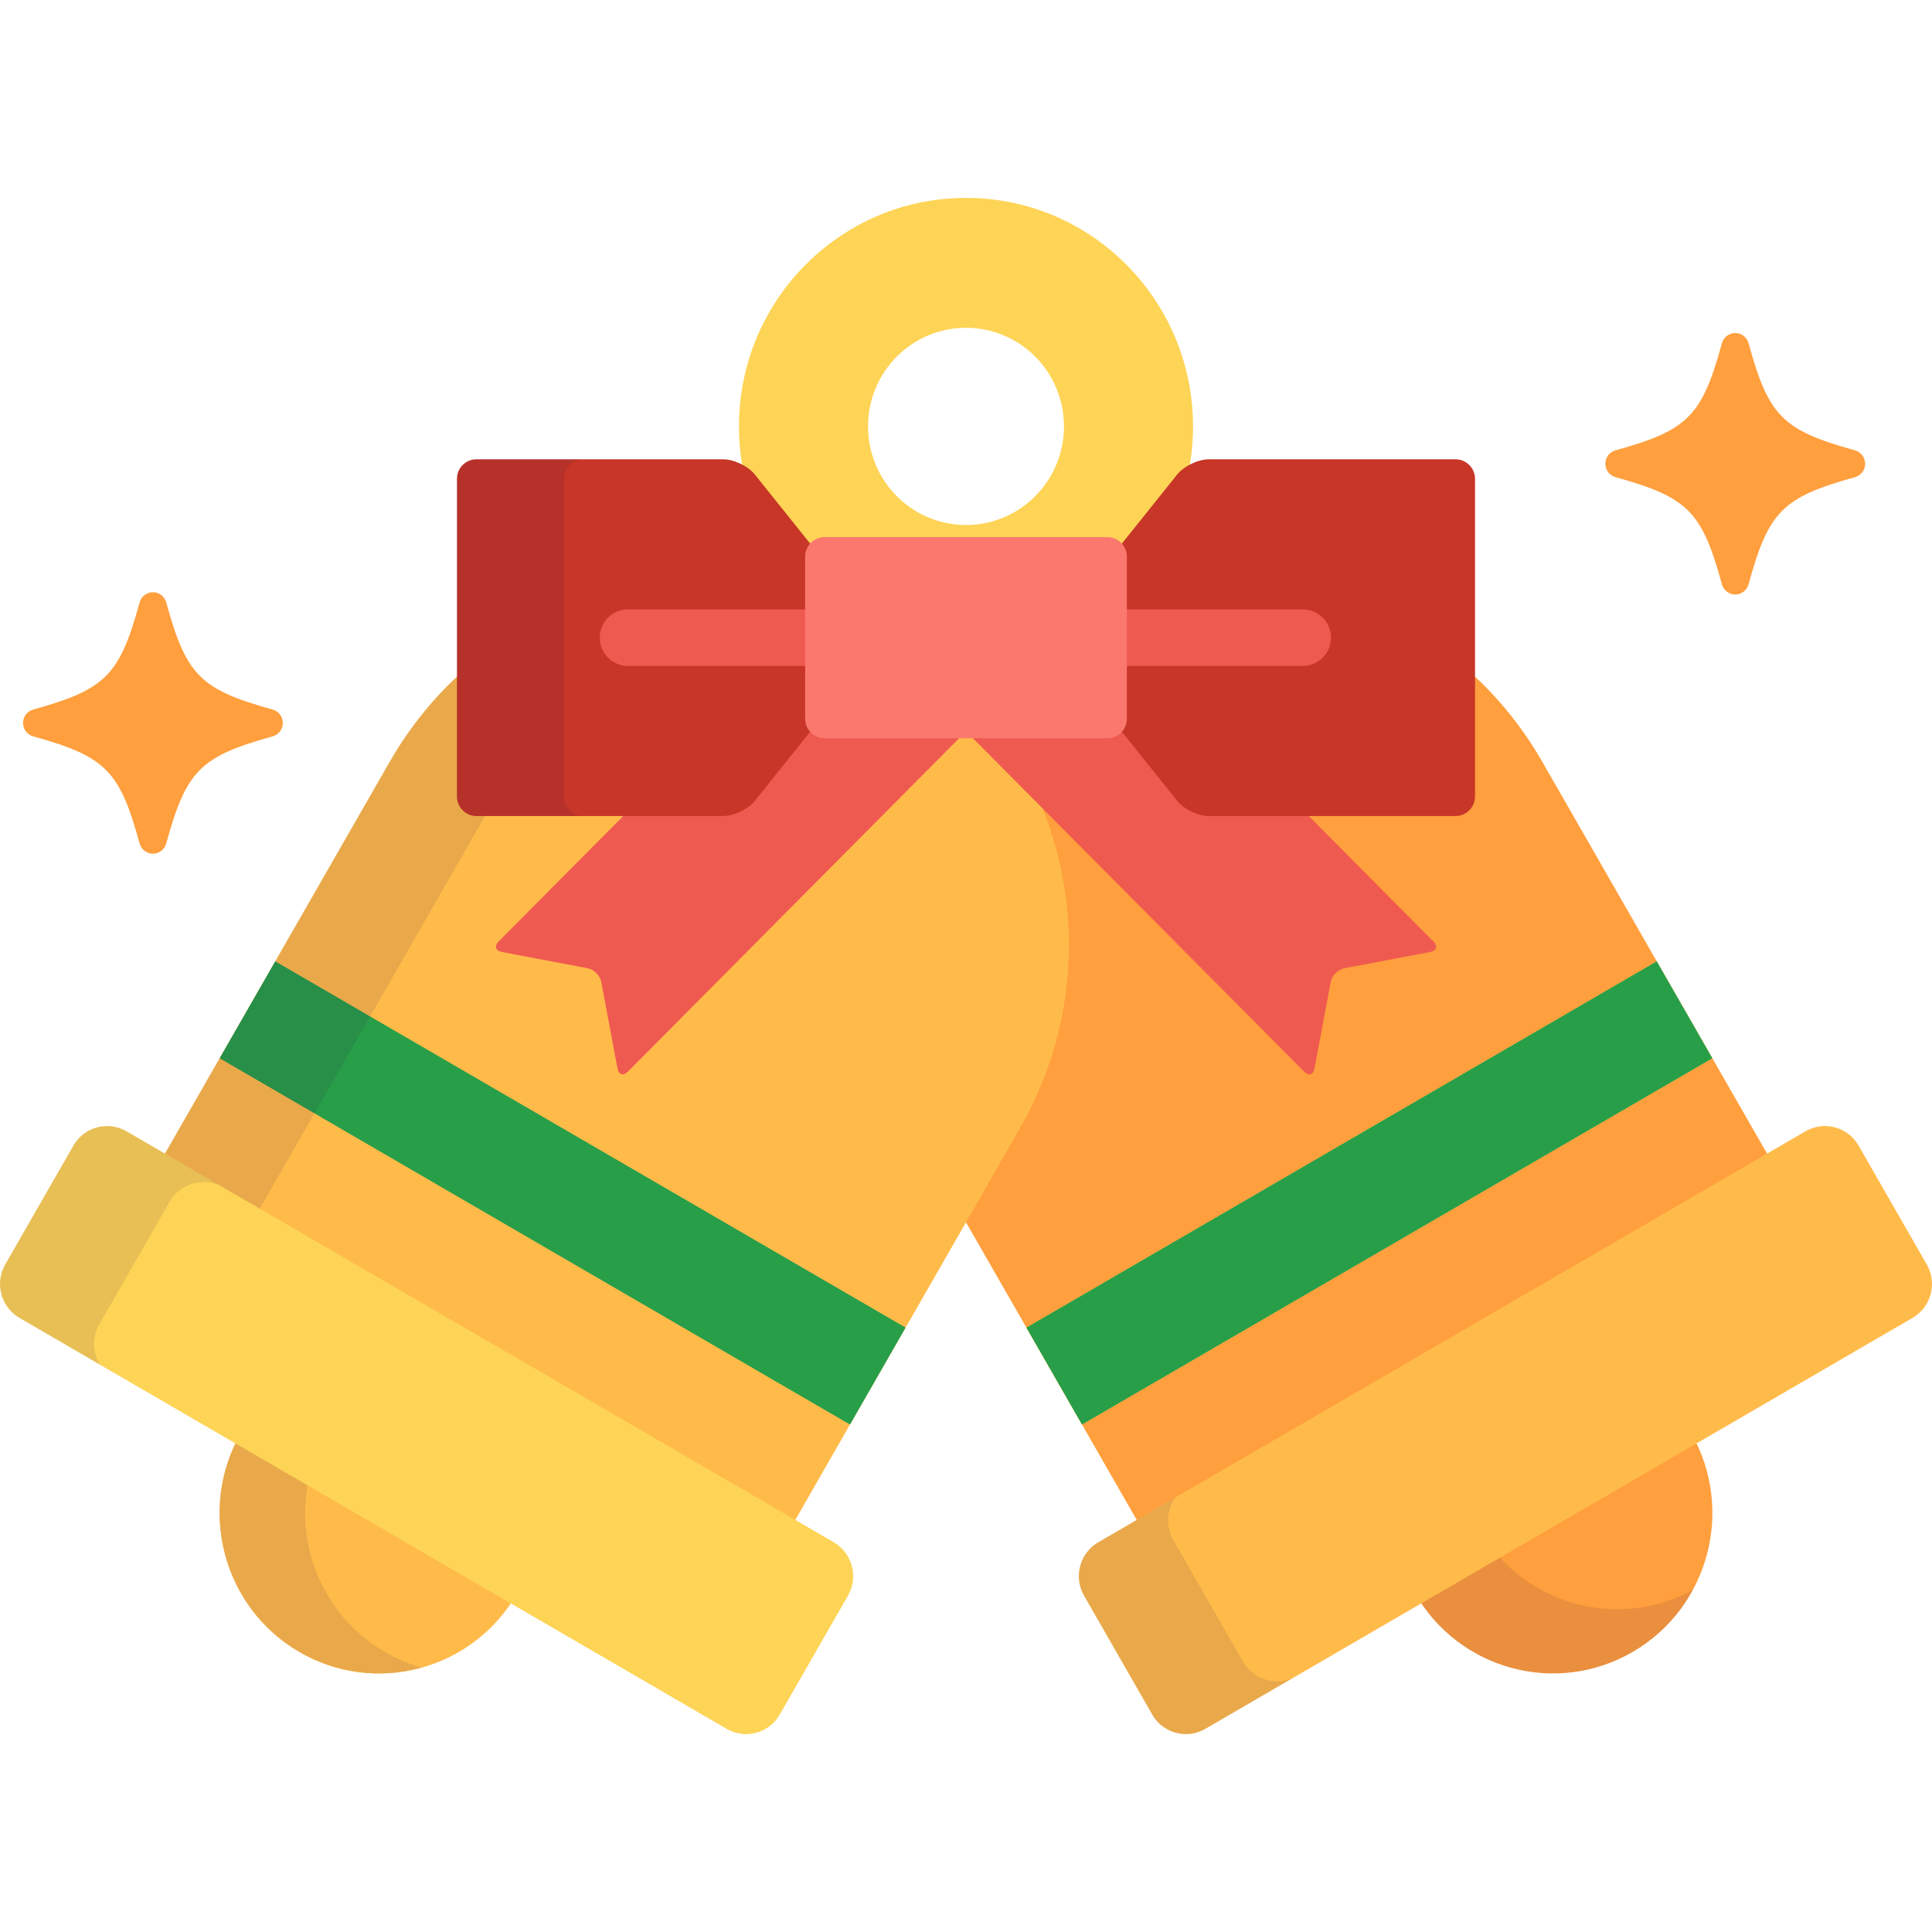 <?xml version="1.0" encoding="iso-8859-1"?>
<!-- Generator: Adobe Illustrator 19.0.0, SVG Export Plug-In . SVG Version: 6.00 Build 0)  -->
<svg version="1.1" id="Capa_1" xmlns="http://www.w3.org/2000/svg" xmlns:xlink="http://www.w3.org/1999/xlink" x="0px" y="0px"
	 viewBox="0 0 512.001 512.001" style="enable-background:new 0 0 512.001 512.001;" xml:space="preserve">
<path style="fill:#FED456;" d="M256.001,52.445c-33.229,0-60.166,27.112-60.166,60.556s26.937,60.556,60.166,60.556
	s60.165-27.112,60.165-60.556C316.167,79.557,289.23,52.445,256.001,52.445z M256.001,139.133c-14.339,0-25.964-11.7-25.964-26.132
	s11.624-26.132,25.964-26.132c14.339,0,25.963,11.7,25.963,26.132C281.964,127.434,270.34,139.133,256.001,139.133z"/>
<path style="fill:#FF9F3D;" d="M448.133,379.709c11.663,20.331,4.742,46.329-15.459,58.067
	c-20.199,11.738-46.029,4.773-57.693-15.559c-11.663-20.33-4.741-46.329,15.459-58.067
	C410.642,352.411,436.471,359.378,448.133,379.709z"/>
<path style="opacity:0.1;fill:#1E004C;enable-background:new    ;" d="M391.97,405.228c-7.641-13.319-7.304-29.07-0.483-41.652
	c-0.349,0.19-0.701,0.372-1.046,0.573c-20.2,11.739-27.122,37.737-15.459,58.067c11.664,20.332,37.494,27.297,57.693,15.559
	c6.967-4.048,12.353-9.793,15.943-16.416C428.58,432.27,403.434,425.211,391.97,405.228z"/>
<path style="fill:#FF9F3D;" d="M489.093,341.988l-80.371-140.111c-26.632-46.429-85.618-62.336-131.748-35.531
	c-46.13,26.806-61.934,86.174-35.301,132.602l80.371,140.112L489.093,341.988z"/>
<polygon style="fill:#FED456;" points="286.744,377.52 453.793,280.449 439.056,254.761 272.009,351.832 "/>
<polygon style="fill:#289E48;" points="286.744,377.52 453.793,280.449 439.056,254.761 272.009,351.832 "/>
<path style="fill:#FFBB4A;" d="M510.639,335.136c2.82,4.915,1.119,11.265-3.78,14.112L319.41,458.174
	c-4.899,2.847-11.214,1.155-14.033-3.76l-18.115-31.58c-2.819-4.915-1.118-11.265,3.781-14.112L478.49,299.797
	c4.899-2.847,11.214-1.155,14.033,3.76L510.639,335.136z"/>
<path style="opacity:0.1;fill:#1E004C;enable-background:new    ;" d="M329.401,440.317l-18.445-32.156
	c-2.095-3.654-1.728-8.08,0.558-11.335l-20.471,11.895c-4.899,2.847-6.6,9.197-3.781,14.112l18.115,31.58
	c2.819,4.915,9.134,6.607,14.033,3.76l23.235-13.502C337.837,446.789,332.075,444.979,329.401,440.317z"/>
<path id="SVGCleanerId_0" style="fill:#FFBB4A;" d="M63.869,379.709c-11.663,20.331-4.743,46.329,15.459,58.067
	c20.2,11.738,46.029,4.773,57.693-15.559c11.663-20.33,4.741-46.329-15.459-58.067C101.36,352.411,75.53,359.378,63.869,379.709z"/>
<g>
	<path id="SVGCleanerId_0_1_" style="fill:#FFBB4A;" d="M63.869,379.709c-11.663,20.331-4.743,46.329,15.459,58.067
		c20.2,11.738,46.029,4.773,57.693-15.559c11.663-20.33,4.741-46.329-15.459-58.067C101.36,352.411,75.53,359.378,63.869,379.709z"
		/>
</g>
<path style="opacity:0.1;fill:#1E004C;enable-background:new    ;" d="M101.987,437.776c-20.201-11.738-27.121-37.736-15.458-58.067
	c5.762-10.045,14.984-16.821,25.276-19.697c-18.135-5.11-38.087,2.528-47.935,19.697c-11.663,20.331-4.743,46.329,15.459,58.067
	c10.22,5.939,21.878,7.083,32.416,4.138C108.405,440.973,105.128,439.601,101.987,437.776z"/>
<path style="fill:#FFBB4A;" d="M22.908,341.988l80.371-140.111c26.632-46.429,85.617-62.336,131.748-35.531
	c46.13,26.806,61.934,86.174,35.301,132.602L189.957,439.06L22.908,341.988z"/>
<polygon style="fill:#289E48;" points="225.257,377.52 58.209,280.449 72.945,254.761 239.993,351.832 "/>
<path style="opacity:0.1;fill:#1E004C;enable-background:new    ;" d="M56.424,341.988l80.371-140.111
	c14.842-25.874,39.732-42.263,66.845-47.069c-38.821-6.923-79.507,10.716-100.36,47.069L22.908,341.988l167.049,97.072l8.378-14.607
	L56.424,341.988z"/>
<path style="fill:#FED456;" d="M1.363,335.136c-2.819,4.915-1.118,11.265,3.781,14.112l187.449,108.926
	c4.899,2.847,11.213,1.155,14.033-3.76l18.114-31.58c2.819-4.915,1.118-11.265-3.781-14.112L33.511,299.797
	c-4.899-2.847-11.213-1.155-14.033,3.76L1.363,335.136z"/>
<path style="opacity:0.1;fill:#1E004C;enable-background:new    ;" d="M26.346,350.916l18.579-32.387
	c2.657-4.631,8.338-6.461,13.141-4.464l-24.555-14.268c-4.899-2.847-11.213-1.155-14.033,3.76l-18.116,31.58
	c-2.819,4.915-1.118,11.265,3.781,14.112l21.303,12.379C24.562,358.434,24.384,354.338,26.346,350.916z"/>
<g>
	<path style="fill:#FF9F3D;" d="M459.857,157.542c-1.646,0-3.089-1.106-3.528-2.704c-5.305-19.334-8.995-23.047-28.204-28.386
		c-1.586-0.442-2.686-1.894-2.686-3.551c0-1.659,1.1-3.113,2.686-3.553c19.21-5.338,22.899-9.054,28.204-28.387
		c0.439-1.597,1.882-2.705,3.528-2.705c1.649,0,3.093,1.108,3.531,2.705c5.303,19.334,8.994,23.049,28.204,28.387
		c1.586,0.44,2.685,1.894,2.685,3.553c0,1.658-1.1,3.109-2.685,3.551c-19.21,5.339-22.901,9.052-28.204,28.386
		C462.95,156.436,461.506,157.542,459.857,157.542z"/>
	<path style="fill:#FF9F3D;" d="M40.527,226.234c-1.647,0-3.09-1.106-3.529-2.703c-5.305-19.334-8.995-23.048-28.203-28.387
		c-1.588-0.441-2.688-1.894-2.688-3.551c0-1.659,1.1-3.112,2.688-3.554c19.208-5.338,22.898-9.053,28.203-28.386
		c0.438-1.597,1.882-2.704,3.529-2.704c1.648,0,3.092,1.107,3.53,2.704c5.303,19.333,8.994,23.048,28.204,28.386
		c1.585,0.442,2.685,1.895,2.685,3.554c0,1.658-1.1,3.11-2.685,3.551c-19.21,5.339-22.901,9.053-28.204,28.387
		C43.619,225.128,42.175,226.234,40.527,226.234z"/>
</g>
<g>
	<path style="fill:#EF5A50;" d="M238.698,176.395c-1.198-1.207-1.048-3.004,0.332-3.996l34.976-25.119
		c1.38-0.991,3.49-0.816,4.688,0.39l101.19,101.847c1.198,1.206,0.812,2.451-0.858,2.769l-22.765,4.315
		c-1.67,0.317-3.292,1.943-3.604,3.614l-4.295,22.948c-0.312,1.67-1.548,2.051-2.746,0.846L238.698,176.395z"/>
	<path style="fill:#EF5A50;" d="M273.304,176.395c1.197-1.207,1.048-3.004-0.332-3.996l-34.976-25.119
		c-1.38-0.991-3.49-0.816-4.688,0.39l-101.19,101.847c-1.198,1.206-0.812,2.451,0.858,2.769l22.764,4.315
		c1.67,0.317,3.292,1.943,3.604,3.614l4.295,22.948c0.312,1.67,1.549,2.051,2.747,0.846L273.304,176.395z"/>
</g>
<path style="fill:#C73627;" d="M126.255,216.255c-2.833,0-5.151-2.318-5.151-5.151v-84.232c0-2.833,2.318-5.151,5.151-5.151h65.407
	c2.833,0,6.6,1.809,8.371,4.021l31.414,39.227c1.771,2.211,1.771,5.83,0,8.042l-31.414,39.224c-1.771,2.211-5.538,4.021-8.371,4.021
	h-65.407V216.255z"/>
<path style="opacity:0.1;fill:#1E004C;enable-background:new    ;" d="M149.481,211.104v-84.232c0-2.833,2.318-5.151,5.151-5.151
	h-28.377c-2.833,0-5.151,2.318-5.151,5.151v84.232c0,2.833,2.318,5.151,5.151,5.151h28.377
	C151.799,216.255,149.481,213.937,149.481,211.104z"/>
<path style="fill:#EF5A50;" d="M221.998,176.49h-55.557c-4.142,0-7.5-3.358-7.5-7.5s3.358-7.5,7.5-7.5h55.557
	c4.142,0,7.5,3.358,7.5,7.5S226.14,176.49,221.998,176.49z"/>
<path style="fill:#C73627;" d="M385.748,121.721c2.833,0,5.151,2.318,5.151,5.151v84.232c0,2.833-2.318,5.151-5.151,5.151h-65.405
	c-2.832,0-6.599-1.809-8.371-4.021L280.56,173.01c-1.771-2.211-1.771-5.83,0-8.042l31.412-39.227
	c1.772-2.211,5.538-4.021,8.371-4.021L385.748,121.721L385.748,121.721z"/>
<path style="fill:#EF5A50;" d="M345.225,176.49h-55.216c-4.142,0-7.5-3.358-7.5-7.5s3.358-7.5,7.5-7.5h55.216
	c4.142,0,7.5,3.358,7.5,7.5S349.367,176.49,345.225,176.49z"/>
<path style="fill:#FB786E;" d="M298.632,190.484c0,2.833-2.318,5.151-5.151,5.151H218.52c-2.833,0-5.151-2.318-5.151-5.151v-42.993
	c0-2.833,2.318-5.151,5.151-5.151h74.961c2.833,0,5.151,2.318,5.151,5.151V190.484z"/>
<g>
</g>
<g>
</g>
<g>
</g>
<g>
</g>
<g>
</g>
<g>
</g>
<g>
</g>
<g>
</g>
<g>
</g>
<g>
</g>
<g>
</g>
<g>
</g>
<g>
</g>
<g>
</g>
<g>
</g>
</svg>
